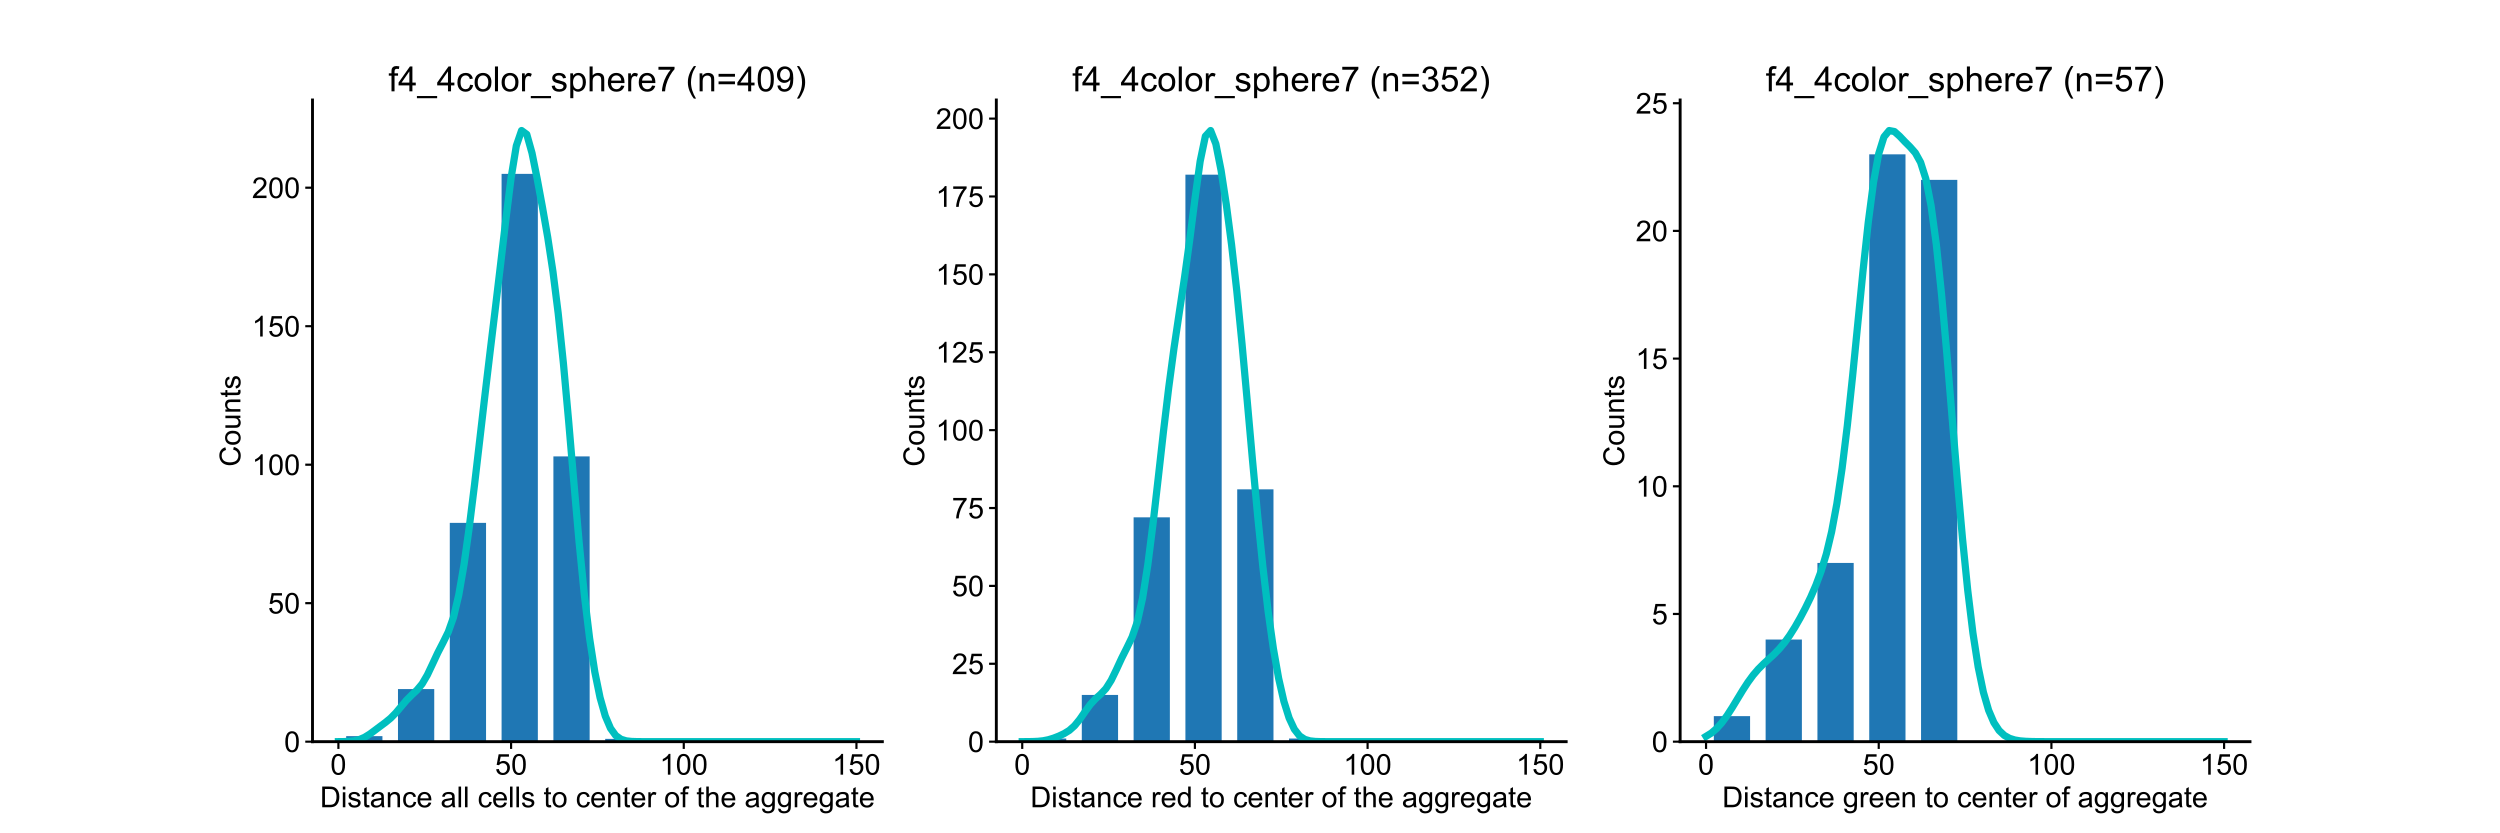 <?xml version="1.0" encoding="utf-8" standalone="no"?>
<!DOCTYPE svg PUBLIC "-//W3C//DTD SVG 1.1//EN"
  "http://www.w3.org/Graphics/SVG/1.1/DTD/svg11.dtd">
<!-- Created with matplotlib (https://matplotlib.org/) -->
<svg height="576pt" version="1.1" viewBox="0 0 1728 576" width="1728pt" xmlns="http://www.w3.org/2000/svg" xmlns:xlink="http://www.w3.org/1999/xlink">
 <defs>
  <style type="text/css">
*{stroke-linecap:butt;stroke-linejoin:round;}
  </style>
 </defs>
 <g id="figure_1">
  <g id="patch_1">
   <path d="M 0 576 
L 1728 576 
L 1728 0 
L 0 0 
z
" style="fill:none;"/>
  </g>
  <g id="axes_1">
   <g id="patch_2">
    <path d="M 216 512.64 
L 609.882 512.64 
L 609.882 69.12 
L 216 69.12 
z
" style="fill:none;"/>
   </g>
   <g id="matplotlib.axis_1">
    <g id="xtick_1">
     <g id="line2d_1">
      <defs>
       <path d="M 0 0 
L 0 5 
" id="m09e30acf3c" style="stroke:#000000;stroke-width:1.5;"/>
      </defs>
      <g>
       <use style="stroke:#000000;stroke-width:1.5;" x="233.904" xlink:href="#m09e30acf3c" y="512.64"/>
      </g>
     </g>
     <g id="text_1">
      <!-- 0 -->
      <defs>
       <path d="M 4.156 35.297 
Q 4.156 48 6.766 55.734 
Q 9.375 63.484 14.516 67.672 
Q 19.672 71.875 27.484 71.875 
Q 33.25 71.875 37.594 69.547 
Q 41.938 67.234 44.766 62.859 
Q 47.609 58.5 49.219 52.219 
Q 50.828 45.953 50.828 35.297 
Q 50.828 22.703 48.234 14.969 
Q 45.656 7.234 40.5 3 
Q 35.359 -1.219 27.484 -1.219 
Q 17.141 -1.219 11.234 6.203 
Q 4.156 15.141 4.156 35.297 
z
M 13.188 35.297 
Q 13.188 17.672 17.312 11.828 
Q 21.438 6 27.484 6 
Q 33.547 6 37.672 11.859 
Q 41.797 17.719 41.797 35.297 
Q 41.797 52.984 37.672 58.781 
Q 33.547 64.594 27.391 64.594 
Q 21.344 64.594 17.719 59.469 
Q 13.188 52.938 13.188 35.297 
z
" id="ArialMT-48"/>
      </defs>
      <g transform="translate(228.343 535.456)scale(0.2 -0.2)">
       <use xlink:href="#ArialMT-48"/>
      </g>
     </g>
    </g>
    <g id="xtick_2">
     <g id="line2d_2">
      <g>
       <use style="stroke:#000000;stroke-width:1.5;" x="353.262" xlink:href="#m09e30acf3c" y="512.64"/>
      </g>
     </g>
     <g id="text_2">
      <!-- 50 -->
      <defs>
       <path d="M 4.156 18.75 
L 13.375 19.531 
Q 14.406 12.797 18.141 9.391 
Q 21.875 6 27.156 6 
Q 33.5 6 37.891 10.781 
Q 42.281 15.578 42.281 23.484 
Q 42.281 31 38.062 35.344 
Q 33.844 39.703 27 39.703 
Q 22.75 39.703 19.328 37.766 
Q 15.922 35.844 13.969 32.766 
L 5.719 33.844 
L 12.641 70.609 
L 48.25 70.609 
L 48.25 62.203 
L 19.672 62.203 
L 15.828 42.969 
Q 22.266 47.469 29.344 47.469 
Q 38.719 47.469 45.156 40.969 
Q 51.609 34.469 51.609 24.266 
Q 51.609 14.547 45.953 7.469 
Q 39.062 -1.219 27.156 -1.219 
Q 17.391 -1.219 11.203 4.25 
Q 5.031 9.719 4.156 18.75 
z
" id="ArialMT-53"/>
      </defs>
      <g transform="translate(342.14 535.456)scale(0.2 -0.2)">
       <use xlink:href="#ArialMT-53"/>
       <use x="55.615" xlink:href="#ArialMT-48"/>
      </g>
     </g>
    </g>
    <g id="xtick_3">
     <g id="line2d_3">
      <g>
       <use style="stroke:#000000;stroke-width:1.5;" x="472.62" xlink:href="#m09e30acf3c" y="512.64"/>
      </g>
     </g>
     <g id="text_3">
      <!-- 100 -->
      <defs>
       <path d="M 37.25 0 
L 28.469 0 
L 28.469 56 
Q 25.297 52.984 20.141 49.953 
Q 14.984 46.922 10.891 45.406 
L 10.891 53.906 
Q 18.266 57.375 23.781 62.297 
Q 29.297 67.234 31.594 71.875 
L 37.25 71.875 
z
" id="ArialMT-49"/>
      </defs>
      <g transform="translate(455.938 535.456)scale(0.2 -0.2)">
       <use xlink:href="#ArialMT-49"/>
       <use x="55.615" xlink:href="#ArialMT-48"/>
       <use x="111.23" xlink:href="#ArialMT-48"/>
      </g>
     </g>
    </g>
    <g id="xtick_4">
     <g id="line2d_4">
      <g>
       <use style="stroke:#000000;stroke-width:1.5;" x="591.979" xlink:href="#m09e30acf3c" y="512.64"/>
      </g>
     </g>
     <g id="text_4">
      <!-- 150 -->
      <g transform="translate(575.296 535.456)scale(0.2 -0.2)">
       <use xlink:href="#ArialMT-49"/>
       <use x="55.615" xlink:href="#ArialMT-53"/>
       <use x="111.23" xlink:href="#ArialMT-48"/>
      </g>
     </g>
    </g>
    <g id="text_5">
     <!-- Distance all cells to center of the aggregate -->
     <defs>
      <path d="M 7.719 0 
L 7.719 71.578 
L 32.375 71.578 
Q 40.719 71.578 45.125 70.562 
Q 51.266 69.141 55.609 65.438 
Q 61.281 60.641 64.078 53.188 
Q 66.891 45.75 66.891 36.188 
Q 66.891 28.031 64.984 21.734 
Q 63.094 15.438 60.109 11.297 
Q 57.125 7.172 53.578 4.797 
Q 50.047 2.438 45.047 1.219 
Q 40.047 0 33.547 0 
z
M 17.188 8.453 
L 32.469 8.453 
Q 39.547 8.453 43.578 9.766 
Q 47.609 11.078 50 13.484 
Q 53.375 16.844 55.25 22.531 
Q 57.125 28.219 57.125 36.328 
Q 57.125 47.562 53.438 53.594 
Q 49.75 59.625 44.484 61.672 
Q 40.672 63.141 32.234 63.141 
L 17.188 63.141 
z
" id="ArialMT-68"/>
      <path d="M 6.641 61.469 
L 6.641 71.578 
L 15.438 71.578 
L 15.438 61.469 
z
M 6.641 0 
L 6.641 51.859 
L 15.438 51.859 
L 15.438 0 
z
" id="ArialMT-105"/>
      <path d="M 3.078 15.484 
L 11.766 16.844 
Q 12.5 11.625 15.844 8.844 
Q 19.188 6.062 25.203 6.062 
Q 31.25 6.062 34.172 8.516 
Q 37.109 10.984 37.109 14.312 
Q 37.109 17.281 34.516 19 
Q 32.719 20.172 25.531 21.969 
Q 15.875 24.422 12.141 26.203 
Q 8.406 27.984 6.469 31.125 
Q 4.547 34.281 4.547 38.094 
Q 4.547 41.547 6.125 44.5 
Q 7.719 47.469 10.453 49.422 
Q 12.5 50.922 16.031 51.969 
Q 19.578 53.031 23.641 53.031 
Q 29.734 53.031 34.344 51.266 
Q 38.969 49.516 41.156 46.5 
Q 43.359 43.5 44.188 38.484 
L 35.594 37.312 
Q 35.016 41.312 32.203 43.547 
Q 29.391 45.797 24.266 45.797 
Q 18.219 45.797 15.625 43.797 
Q 13.031 41.797 13.031 39.109 
Q 13.031 37.406 14.109 36.031 
Q 15.188 34.625 17.484 33.688 
Q 18.797 33.203 25.25 31.453 
Q 34.578 28.953 38.25 27.359 
Q 41.938 25.781 44.031 22.75 
Q 46.141 19.734 46.141 15.234 
Q 46.141 10.844 43.578 6.953 
Q 41.016 3.078 36.172 0.953 
Q 31.344 -1.172 25.25 -1.172 
Q 15.141 -1.172 9.844 3.031 
Q 4.547 7.234 3.078 15.484 
z
" id="ArialMT-115"/>
      <path d="M 25.781 7.859 
L 27.047 0.094 
Q 23.344 -0.688 20.406 -0.688 
Q 15.625 -0.688 12.984 0.828 
Q 10.359 2.344 9.281 4.812 
Q 8.203 7.281 8.203 15.188 
L 8.203 45.016 
L 1.766 45.016 
L 1.766 51.859 
L 8.203 51.859 
L 8.203 64.703 
L 16.938 69.969 
L 16.938 51.859 
L 25.781 51.859 
L 25.781 45.016 
L 16.938 45.016 
L 16.938 14.703 
Q 16.938 10.938 17.406 9.859 
Q 17.875 8.797 18.922 8.156 
Q 19.969 7.516 21.922 7.516 
Q 23.391 7.516 25.781 7.859 
z
" id="ArialMT-116"/>
      <path d="M 40.438 6.391 
Q 35.547 2.25 31.031 0.531 
Q 26.516 -1.172 21.344 -1.172 
Q 12.797 -1.172 8.203 3 
Q 3.609 7.172 3.609 13.672 
Q 3.609 17.484 5.344 20.625 
Q 7.078 23.781 9.891 25.688 
Q 12.703 27.594 16.219 28.562 
Q 18.797 29.25 24.031 29.891 
Q 34.672 31.156 39.703 32.906 
Q 39.75 34.719 39.75 35.203 
Q 39.75 40.578 37.25 42.781 
Q 33.891 45.75 27.25 45.75 
Q 21.047 45.75 18.094 43.578 
Q 15.141 41.406 13.719 35.891 
L 5.125 37.062 
Q 6.297 42.578 8.984 45.969 
Q 11.672 49.359 16.75 51.188 
Q 21.828 53.031 28.516 53.031 
Q 35.156 53.031 39.297 51.469 
Q 43.453 49.906 45.406 47.531 
Q 47.359 45.172 48.141 41.547 
Q 48.578 39.312 48.578 33.453 
L 48.578 21.734 
Q 48.578 9.469 49.141 6.219 
Q 49.703 2.984 51.375 0 
L 42.188 0 
Q 40.828 2.734 40.438 6.391 
z
M 39.703 26.031 
Q 34.906 24.078 25.344 22.703 
Q 19.922 21.922 17.672 20.938 
Q 15.438 19.969 14.203 18.094 
Q 12.984 16.219 12.984 13.922 
Q 12.984 10.406 15.641 8.062 
Q 18.312 5.719 23.438 5.719 
Q 28.516 5.719 32.469 7.938 
Q 36.422 10.156 38.281 14.016 
Q 39.703 17 39.703 22.797 
z
" id="ArialMT-97"/>
      <path d="M 6.594 0 
L 6.594 51.859 
L 14.5 51.859 
L 14.5 44.484 
Q 20.219 53.031 31 53.031 
Q 35.688 53.031 39.625 51.344 
Q 43.562 49.656 45.516 46.922 
Q 47.469 44.188 48.25 40.438 
Q 48.734 37.984 48.734 31.891 
L 48.734 0 
L 39.938 0 
L 39.938 31.547 
Q 39.938 36.922 38.906 39.578 
Q 37.891 42.234 35.281 43.812 
Q 32.672 45.406 29.156 45.406 
Q 23.531 45.406 19.453 41.844 
Q 15.375 38.281 15.375 28.328 
L 15.375 0 
z
" id="ArialMT-110"/>
      <path d="M 40.438 19 
L 49.078 17.875 
Q 47.656 8.938 41.812 3.875 
Q 35.984 -1.172 27.484 -1.172 
Q 16.844 -1.172 10.375 5.781 
Q 3.906 12.75 3.906 25.734 
Q 3.906 34.125 6.688 40.422 
Q 9.469 46.734 15.156 49.875 
Q 20.844 53.031 27.547 53.031 
Q 35.984 53.031 41.359 48.75 
Q 46.734 44.484 48.25 36.625 
L 39.703 35.297 
Q 38.484 40.531 35.375 43.156 
Q 32.281 45.797 27.875 45.797 
Q 21.234 45.797 17.078 41.031 
Q 12.938 36.281 12.938 25.984 
Q 12.938 15.531 16.938 10.797 
Q 20.953 6.062 27.391 6.062 
Q 32.562 6.062 36.031 9.234 
Q 39.5 12.406 40.438 19 
z
" id="ArialMT-99"/>
      <path d="M 42.094 16.703 
L 51.172 15.578 
Q 49.031 7.625 43.219 3.219 
Q 37.406 -1.172 28.375 -1.172 
Q 17 -1.172 10.328 5.828 
Q 3.656 12.844 3.656 25.484 
Q 3.656 38.578 10.391 45.797 
Q 17.141 53.031 27.875 53.031 
Q 38.281 53.031 44.875 45.953 
Q 51.469 38.875 51.469 26.031 
Q 51.469 25.25 51.422 23.688 
L 12.75 23.688 
Q 13.234 15.141 17.578 10.594 
Q 21.922 6.062 28.422 6.062 
Q 33.25 6.062 36.672 8.594 
Q 40.094 11.141 42.094 16.703 
z
M 13.234 30.906 
L 42.188 30.906 
Q 41.609 37.453 38.875 40.719 
Q 34.672 45.797 27.984 45.797 
Q 21.922 45.797 17.797 41.75 
Q 13.672 37.703 13.234 30.906 
z
" id="ArialMT-101"/>
      <path id="ArialMT-32"/>
      <path d="M 6.391 0 
L 6.391 71.578 
L 15.188 71.578 
L 15.188 0 
z
" id="ArialMT-108"/>
      <path d="M 3.328 25.922 
Q 3.328 40.328 11.328 47.266 
Q 18.016 53.031 27.641 53.031 
Q 38.328 53.031 45.109 46.016 
Q 51.906 39.016 51.906 26.656 
Q 51.906 16.656 48.906 10.906 
Q 45.906 5.172 40.156 2 
Q 34.422 -1.172 27.641 -1.172 
Q 16.75 -1.172 10.031 5.812 
Q 3.328 12.797 3.328 25.922 
z
M 12.359 25.922 
Q 12.359 15.969 16.703 11.016 
Q 21.047 6.062 27.641 6.062 
Q 34.188 6.062 38.531 11.031 
Q 42.875 16.016 42.875 26.219 
Q 42.875 35.844 38.5 40.797 
Q 34.125 45.75 27.641 45.75 
Q 21.047 45.75 16.703 40.812 
Q 12.359 35.891 12.359 25.922 
z
" id="ArialMT-111"/>
      <path d="M 6.5 0 
L 6.5 51.859 
L 14.406 51.859 
L 14.406 44 
Q 17.438 49.516 20 51.266 
Q 22.562 53.031 25.641 53.031 
Q 30.078 53.031 34.672 50.203 
L 31.641 42.047 
Q 28.422 43.953 25.203 43.953 
Q 22.312 43.953 20.016 42.219 
Q 17.719 40.484 16.75 37.406 
Q 15.281 32.719 15.281 27.156 
L 15.281 0 
z
" id="ArialMT-114"/>
      <path d="M 8.688 0 
L 8.688 45.016 
L 0.922 45.016 
L 0.922 51.859 
L 8.688 51.859 
L 8.688 57.375 
Q 8.688 62.594 9.625 65.141 
Q 10.891 68.562 14.078 70.672 
Q 17.281 72.797 23.047 72.797 
Q 26.766 72.797 31.25 71.922 
L 29.938 64.266 
Q 27.203 64.75 24.75 64.75 
Q 20.75 64.75 19.094 63.031 
Q 17.438 61.328 17.438 56.641 
L 17.438 51.859 
L 27.547 51.859 
L 27.547 45.016 
L 17.438 45.016 
L 17.438 0 
z
" id="ArialMT-102"/>
      <path d="M 6.594 0 
L 6.594 71.578 
L 15.375 71.578 
L 15.375 45.906 
Q 21.531 53.031 30.906 53.031 
Q 36.672 53.031 40.922 50.75 
Q 45.172 48.484 47 44.484 
Q 48.828 40.484 48.828 32.859 
L 48.828 0 
L 40.047 0 
L 40.047 32.859 
Q 40.047 39.453 37.188 42.453 
Q 34.328 45.453 29.109 45.453 
Q 25.203 45.453 21.75 43.422 
Q 18.312 41.406 16.844 37.938 
Q 15.375 34.469 15.375 28.375 
L 15.375 0 
z
" id="ArialMT-104"/>
      <path d="M 4.984 -4.297 
L 13.531 -5.562 
Q 14.062 -9.516 16.5 -11.328 
Q 19.781 -13.766 25.438 -13.766 
Q 31.547 -13.766 34.859 -11.328 
Q 38.188 -8.891 39.359 -4.5 
Q 40.047 -1.812 39.984 6.781 
Q 34.234 0 25.641 0 
Q 14.938 0 9.078 7.719 
Q 3.219 15.438 3.219 26.219 
Q 3.219 33.641 5.906 39.906 
Q 8.594 46.188 13.688 49.609 
Q 18.797 53.031 25.688 53.031 
Q 34.859 53.031 40.828 45.609 
L 40.828 51.859 
L 48.922 51.859 
L 48.922 7.031 
Q 48.922 -5.078 46.453 -10.125 
Q 44 -15.188 38.641 -18.109 
Q 33.297 -21.047 25.484 -21.047 
Q 16.219 -21.047 10.5 -16.875 
Q 4.781 -12.703 4.984 -4.297 
z
M 12.25 26.859 
Q 12.25 16.656 16.297 11.969 
Q 20.359 7.281 26.469 7.281 
Q 32.516 7.281 36.609 11.938 
Q 40.719 16.609 40.719 26.562 
Q 40.719 36.078 36.5 40.906 
Q 32.281 45.75 26.312 45.75 
Q 20.453 45.75 16.344 40.984 
Q 12.25 36.234 12.25 26.859 
z
" id="ArialMT-103"/>
     </defs>
     <g transform="translate(221.177 557.99)scale(0.2 -0.2)">
      <use xlink:href="#ArialMT-68"/>
      <use x="72.217" xlink:href="#ArialMT-105"/>
      <use x="94.434" xlink:href="#ArialMT-115"/>
      <use x="144.434" xlink:href="#ArialMT-116"/>
      <use x="172.217" xlink:href="#ArialMT-97"/>
      <use x="227.832" xlink:href="#ArialMT-110"/>
      <use x="283.447" xlink:href="#ArialMT-99"/>
      <use x="333.447" xlink:href="#ArialMT-101"/>
      <use x="389.062" xlink:href="#ArialMT-32"/>
      <use x="416.846" xlink:href="#ArialMT-97"/>
      <use x="472.461" xlink:href="#ArialMT-108"/>
      <use x="494.678" xlink:href="#ArialMT-108"/>
      <use x="516.895" xlink:href="#ArialMT-32"/>
      <use x="544.678" xlink:href="#ArialMT-99"/>
      <use x="594.678" xlink:href="#ArialMT-101"/>
      <use x="650.293" xlink:href="#ArialMT-108"/>
      <use x="672.51" xlink:href="#ArialMT-108"/>
      <use x="694.727" xlink:href="#ArialMT-115"/>
      <use x="744.727" xlink:href="#ArialMT-32"/>
      <use x="772.51" xlink:href="#ArialMT-116"/>
      <use x="800.293" xlink:href="#ArialMT-111"/>
      <use x="855.908" xlink:href="#ArialMT-32"/>
      <use x="883.691" xlink:href="#ArialMT-99"/>
      <use x="933.691" xlink:href="#ArialMT-101"/>
      <use x="989.307" xlink:href="#ArialMT-110"/>
      <use x="1044.922" xlink:href="#ArialMT-116"/>
      <use x="1072.705" xlink:href="#ArialMT-101"/>
      <use x="1128.32" xlink:href="#ArialMT-114"/>
      <use x="1161.621" xlink:href="#ArialMT-32"/>
      <use x="1189.404" xlink:href="#ArialMT-111"/>
      <use x="1245.02" xlink:href="#ArialMT-102"/>
      <use x="1272.803" xlink:href="#ArialMT-32"/>
      <use x="1300.586" xlink:href="#ArialMT-116"/>
      <use x="1328.369" xlink:href="#ArialMT-104"/>
      <use x="1383.984" xlink:href="#ArialMT-101"/>
      <use x="1439.6" xlink:href="#ArialMT-32"/>
      <use x="1467.383" xlink:href="#ArialMT-97"/>
      <use x="1522.998" xlink:href="#ArialMT-103"/>
      <use x="1578.613" xlink:href="#ArialMT-103"/>
      <use x="1634.229" xlink:href="#ArialMT-114"/>
      <use x="1667.529" xlink:href="#ArialMT-101"/>
      <use x="1723.145" xlink:href="#ArialMT-103"/>
      <use x="1778.76" xlink:href="#ArialMT-97"/>
      <use x="1834.375" xlink:href="#ArialMT-116"/>
      <use x="1862.158" xlink:href="#ArialMT-101"/>
     </g>
    </g>
   </g>
   <g id="matplotlib.axis_2">
    <g id="ytick_1">
     <g id="line2d_5">
      <defs>
       <path d="M 0 0 
L -5 0 
" id="m96a6d43c00" style="stroke:#000000;stroke-width:1.5;"/>
      </defs>
      <g>
       <use style="stroke:#000000;stroke-width:1.5;" x="216" xlink:href="#m96a6d43c00" y="512.64"/>
      </g>
     </g>
     <g id="text_6">
      <!-- 0 -->
      <g transform="translate(196.378 519.798)scale(0.2 -0.2)">
       <use xlink:href="#ArialMT-48"/>
      </g>
     </g>
    </g>
    <g id="ytick_2">
     <g id="line2d_6">
      <g>
       <use style="stroke:#000000;stroke-width:1.5;" x="216" xlink:href="#m96a6d43c00" y="416.917"/>
      </g>
     </g>
     <g id="text_7">
      <!-- 50 -->
      <g transform="translate(185.256 424.075)scale(0.2 -0.2)">
       <use xlink:href="#ArialMT-53"/>
       <use x="55.615" xlink:href="#ArialMT-48"/>
      </g>
     </g>
    </g>
    <g id="ytick_3">
     <g id="line2d_7">
      <g>
       <use style="stroke:#000000;stroke-width:1.5;" x="216" xlink:href="#m96a6d43c00" y="321.193"/>
      </g>
     </g>
     <g id="text_8">
      <!-- 100 -->
      <g transform="translate(174.134 328.351)scale(0.2 -0.2)">
       <use xlink:href="#ArialMT-49"/>
       <use x="55.615" xlink:href="#ArialMT-48"/>
       <use x="111.23" xlink:href="#ArialMT-48"/>
      </g>
     </g>
    </g>
    <g id="ytick_4">
     <g id="line2d_8">
      <g>
       <use style="stroke:#000000;stroke-width:1.5;" x="216" xlink:href="#m96a6d43c00" y="225.47"/>
      </g>
     </g>
     <g id="text_9">
      <!-- 150 -->
      <g transform="translate(174.134 232.628)scale(0.2 -0.2)">
       <use xlink:href="#ArialMT-49"/>
       <use x="55.615" xlink:href="#ArialMT-53"/>
       <use x="111.23" xlink:href="#ArialMT-48"/>
      </g>
     </g>
    </g>
    <g id="ytick_5">
     <g id="line2d_9">
      <g>
       <use style="stroke:#000000;stroke-width:1.5;" x="216" xlink:href="#m96a6d43c00" y="129.747"/>
      </g>
     </g>
     <g id="text_10">
      <!-- 200 -->
      <defs>
       <path d="M 50.344 8.453 
L 50.344 0 
L 3.031 0 
Q 2.938 3.172 4.047 6.109 
Q 5.859 10.938 9.828 15.625 
Q 13.812 20.312 21.344 26.469 
Q 33.016 36.031 37.109 41.625 
Q 41.219 47.219 41.219 52.203 
Q 41.219 57.422 37.469 61 
Q 33.734 64.594 27.734 64.594 
Q 21.391 64.594 17.578 60.781 
Q 13.766 56.984 13.719 50.25 
L 4.688 51.172 
Q 5.609 61.281 11.656 66.578 
Q 17.719 71.875 27.938 71.875 
Q 38.234 71.875 44.234 66.156 
Q 50.25 60.453 50.25 52 
Q 50.25 47.703 48.484 43.547 
Q 46.734 39.406 42.656 34.812 
Q 38.578 30.219 29.109 22.219 
Q 21.188 15.578 18.938 13.203 
Q 16.703 10.844 15.234 8.453 
z
" id="ArialMT-50"/>
      </defs>
      <g transform="translate(174.134 136.905)scale(0.2 -0.2)">
       <use xlink:href="#ArialMT-50"/>
       <use x="55.615" xlink:href="#ArialMT-48"/>
       <use x="111.23" xlink:href="#ArialMT-48"/>
      </g>
     </g>
    </g>
    <g id="text_11">
     <!-- Counts -->
     <defs>
      <path d="M 58.797 25.094 
L 68.266 22.703 
Q 65.281 11.031 57.547 4.906 
Q 49.812 -1.219 38.625 -1.219 
Q 27.047 -1.219 19.797 3.484 
Q 12.547 8.203 8.766 17.141 
Q 4.984 26.078 4.984 36.328 
Q 4.984 47.516 9.25 55.828 
Q 13.531 64.156 21.406 68.469 
Q 29.297 72.797 38.766 72.797 
Q 49.516 72.797 56.828 67.328 
Q 64.156 61.859 67.047 51.953 
L 57.719 49.75 
Q 55.219 57.562 50.484 61.125 
Q 45.75 64.703 38.578 64.703 
Q 30.328 64.703 24.781 60.734 
Q 19.234 56.781 16.984 50.109 
Q 14.75 43.453 14.75 36.375 
Q 14.75 27.25 17.406 20.438 
Q 20.062 13.625 25.672 10.25 
Q 31.297 6.891 37.844 6.891 
Q 45.797 6.891 51.312 11.469 
Q 56.844 16.062 58.797 25.094 
z
" id="ArialMT-67"/>
      <path d="M 40.578 0 
L 40.578 7.625 
Q 34.516 -1.172 24.125 -1.172 
Q 19.531 -1.172 15.547 0.578 
Q 11.578 2.344 9.641 5 
Q 7.719 7.672 6.938 11.531 
Q 6.391 14.109 6.391 19.734 
L 6.391 51.859 
L 15.188 51.859 
L 15.188 23.094 
Q 15.188 16.219 15.719 13.812 
Q 16.547 10.359 19.234 8.375 
Q 21.922 6.391 25.875 6.391 
Q 29.828 6.391 33.297 8.422 
Q 36.766 10.453 38.203 13.938 
Q 39.656 17.438 39.656 24.078 
L 39.656 51.859 
L 48.438 51.859 
L 48.438 0 
z
" id="ArialMT-117"/>
     </defs>
     <g transform="translate(166.159 322.563)rotate(-90)scale(0.2 -0.2)">
      <use xlink:href="#ArialMT-67"/>
      <use x="72.217" xlink:href="#ArialMT-111"/>
      <use x="127.832" xlink:href="#ArialMT-117"/>
      <use x="183.447" xlink:href="#ArialMT-110"/>
      <use x="239.062" xlink:href="#ArialMT-116"/>
      <use x="266.846" xlink:href="#ArialMT-115"/>
     </g>
    </g>
   </g>
   <g id="patch_3">
    <path clip-path="url(#p539c587440)" d="M 239.275 512.64 
L 264.34 512.64 
L 264.34 508.811 
L 239.275 508.811 
z
" style="fill:#1f77b4;"/>
   </g>
   <g id="patch_4">
    <path clip-path="url(#p539c587440)" d="M 275.082 512.64 
L 300.148 512.64 
L 300.148 476.265 
L 275.082 476.265 
z
" style="fill:#1f77b4;"/>
   </g>
   <g id="patch_5">
    <path clip-path="url(#p539c587440)" d="M 310.89 512.64 
L 335.955 512.64 
L 335.955 361.397 
L 310.89 361.397 
z
" style="fill:#1f77b4;"/>
   </g>
   <g id="patch_6">
    <path clip-path="url(#p539c587440)" d="M 346.697 512.64 
L 371.763 512.64 
L 371.763 120.174 
L 346.697 120.174 
z
" style="fill:#1f77b4;"/>
   </g>
   <g id="patch_7">
    <path clip-path="url(#p539c587440)" d="M 382.505 512.64 
L 407.57 512.64 
L 407.57 315.45 
L 382.505 315.45 
z
" style="fill:#1f77b4;"/>
   </g>
   <g id="patch_8">
    <path clip-path="url(#p539c587440)" d="M 418.312 512.64 
L 443.378 512.64 
L 443.378 510.726 
L 418.312 510.726 
z
" style="fill:#1f77b4;"/>
   </g>
   <g id="patch_9">
    <path clip-path="url(#p539c587440)" d="M 454.12 512.64 
L 479.185 512.64 
L 479.185 512.64 
L 454.12 512.64 
z
" style="fill:#1f77b4;"/>
   </g>
   <g id="patch_10">
    <path clip-path="url(#p539c587440)" d="M 489.927 512.64 
L 514.993 512.64 
L 514.993 512.64 
L 489.927 512.64 
z
" style="fill:#1f77b4;"/>
   </g>
   <g id="patch_11">
    <path clip-path="url(#p539c587440)" d="M 525.735 512.64 
L 550.8 512.64 
L 550.8 512.64 
L 525.735 512.64 
z
" style="fill:#1f77b4;"/>
   </g>
   <g id="patch_12">
    <path clip-path="url(#p539c587440)" d="M 561.542 512.64 
L 586.607 512.64 
L 586.607 512.64 
L 561.542 512.64 
z
" style="fill:#1f77b4;"/>
   </g>
   <g id="line2d_10">
    <path clip-path="url(#p539c587440)" d="M 233.904 512.626 
L 237.521 512.582 
L 241.138 512.436 
L 244.754 512.042 
L 248.371 511.175 
L 251.988 509.628 
L 255.605 507.383 
L 259.222 504.714 
L 262.839 501.994 
L 266.456 499.319 
L 270.073 496.339 
L 273.69 492.639 
L 277.307 488.316 
L 280.924 484.051 
L 284.541 480.406 
L 288.158 477.02 
L 291.774 472.701 
L 295.391 466.529 
L 299.008 458.881 
L 302.625 451.142 
L 306.242 444.135 
L 309.859 436.787 
L 313.476 426.564 
L 317.093 411.275 
L 320.71 390.358 
L 324.327 364.617 
L 327.944 335.424 
L 331.561 304.414 
L 335.177 273.237 
L 338.794 242.822 
L 342.411 212.876 
L 346.028 182.506 
L 349.645 151.733 
L 353.262 122.92 
L 356.879 100.8 
L 360.496 90.24 
L 364.113 92.883 
L 367.73 105.807 
L 371.347 123.84 
L 374.964 143.358 
L 378.58 164.037 
L 382.197 187.743 
L 385.814 216.497 
L 389.431 251.206 
L 393.048 291.103 
L 396.665 333.574 
L 400.282 374.78 
L 403.899 411.217 
L 407.516 441.107 
L 411.133 464.475 
L 414.75 482.151 
L 418.367 494.912 
L 421.983 503.401 
L 425.6 508.413 
L 429.217 510.97 
L 432.834 512.076 
L 436.451 512.479 
L 440.068 512.601 
L 443.685 512.632 
L 447.302 512.639 
L 450.919 512.64 
L 454.536 512.64 
L 458.153 512.64 
L 461.77 512.64 
L 465.386 512.64 
L 469.003 512.64 
L 472.62 512.64 
L 476.237 512.64 
L 479.854 512.64 
L 483.471 512.64 
L 487.088 512.64 
L 490.705 512.64 
L 494.322 512.64 
L 497.939 512.64 
L 501.556 512.64 
L 505.173 512.64 
L 508.789 512.64 
L 512.406 512.64 
L 516.023 512.64 
L 519.64 512.64 
L 523.257 512.64 
L 526.874 512.64 
L 530.491 512.64 
L 534.108 512.64 
L 537.725 512.64 
L 541.342 512.64 
L 544.959 512.64 
L 548.576 512.64 
L 552.193 512.64 
L 555.809 512.64 
L 559.426 512.64 
L 563.043 512.64 
L 566.66 512.64 
L 570.277 512.64 
L 573.894 512.64 
L 577.511 512.64 
L 581.128 512.64 
L 584.745 512.64 
L 588.362 512.64 
L 591.979 512.64 
" style="fill:none;stroke:#00bfbf;stroke-linecap:square;stroke-linejoin:miter;stroke-width:5;"/>
   </g>
   <g id="patch_13">
    <path d="M 216 512.64 
L 216 69.12 
" style="fill:none;stroke:#000000;stroke-linecap:square;stroke-linejoin:miter;stroke-width:2;"/>
   </g>
   <g id="patch_14">
    <path d="M 216 512.64 
L 609.882 512.64 
" style="fill:none;stroke:#000000;stroke-linecap:square;stroke-linejoin:miter;stroke-width:2;"/>
   </g>
   <g id="text_12">
    <!-- f4_4color_sphere7 (n=409) -->
    <defs>
     <path d="M 32.328 0 
L 32.328 17.141 
L 1.266 17.141 
L 1.266 25.203 
L 33.938 71.578 
L 41.109 71.578 
L 41.109 25.203 
L 50.781 25.203 
L 50.781 17.141 
L 41.109 17.141 
L 41.109 0 
z
M 32.328 25.203 
L 32.328 57.469 
L 9.906 25.203 
z
" id="ArialMT-52"/>
     <path d="M -1.516 -19.875 
L -1.516 -13.531 
L 56.734 -13.531 
L 56.734 -19.875 
z
" id="ArialMT-95"/>
     <path d="M 6.594 -19.875 
L 6.594 51.859 
L 14.594 51.859 
L 14.594 45.125 
Q 17.438 49.078 21 51.047 
Q 24.562 53.031 29.641 53.031 
Q 36.281 53.031 41.359 49.609 
Q 46.438 46.188 49.016 39.953 
Q 51.609 33.734 51.609 26.312 
Q 51.609 18.359 48.75 11.984 
Q 45.906 5.609 40.453 2.219 
Q 35.016 -1.172 29 -1.172 
Q 24.609 -1.172 21.109 0.688 
Q 17.625 2.547 15.375 5.375 
L 15.375 -19.875 
z
M 14.547 25.641 
Q 14.547 15.625 18.594 10.844 
Q 22.656 6.062 28.422 6.062 
Q 34.281 6.062 38.453 11.016 
Q 42.625 15.969 42.625 26.375 
Q 42.625 36.281 38.547 41.203 
Q 34.469 46.141 28.812 46.141 
Q 23.188 46.141 18.859 40.891 
Q 14.547 35.641 14.547 25.641 
z
" id="ArialMT-112"/>
     <path d="M 4.734 62.203 
L 4.734 70.656 
L 51.078 70.656 
L 51.078 63.812 
Q 44.234 56.547 37.516 44.484 
Q 30.812 32.422 27.156 19.672 
Q 24.516 10.688 23.781 0 
L 14.75 0 
Q 14.891 8.453 18.062 20.406 
Q 21.234 32.375 27.172 43.484 
Q 33.109 54.594 39.797 62.203 
z
" id="ArialMT-55"/>
     <path d="M 23.391 -21.047 
Q 16.109 -11.859 11.078 0.438 
Q 6.062 12.75 6.062 25.922 
Q 6.062 37.547 9.812 48.188 
Q 14.203 60.547 23.391 72.797 
L 29.688 72.797 
Q 23.781 62.641 21.875 58.297 
Q 18.891 51.562 17.188 44.234 
Q 15.094 35.109 15.094 25.875 
Q 15.094 2.391 29.688 -21.047 
z
" id="ArialMT-40"/>
     <path d="M 52.828 42.094 
L 5.562 42.094 
L 5.562 50.297 
L 52.828 50.297 
z
M 52.828 20.359 
L 5.562 20.359 
L 5.562 28.562 
L 52.828 28.562 
z
" id="ArialMT-61"/>
     <path d="M 5.469 16.547 
L 13.922 17.328 
Q 14.984 11.375 18.016 8.688 
Q 21.047 6 25.781 6 
Q 29.828 6 32.875 7.859 
Q 35.938 9.719 37.891 12.812 
Q 39.844 15.922 41.156 21.188 
Q 42.484 26.469 42.484 31.938 
Q 42.484 32.516 42.438 33.688 
Q 39.797 29.5 35.234 26.875 
Q 30.672 24.266 25.344 24.266 
Q 16.453 24.266 10.297 30.703 
Q 4.156 37.156 4.156 47.703 
Q 4.156 58.594 10.578 65.234 
Q 17 71.875 26.656 71.875 
Q 33.641 71.875 39.422 68.109 
Q 45.219 64.359 48.219 57.391 
Q 51.219 50.438 51.219 37.25 
Q 51.219 23.531 48.234 15.406 
Q 45.266 7.281 39.375 3.031 
Q 33.5 -1.219 25.594 -1.219 
Q 17.188 -1.219 11.859 3.438 
Q 6.547 8.109 5.469 16.547 
z
M 41.453 48.141 
Q 41.453 55.719 37.422 60.156 
Q 33.406 64.594 27.734 64.594 
Q 21.875 64.594 17.531 59.812 
Q 13.188 55.031 13.188 47.406 
Q 13.188 40.578 17.312 36.297 
Q 21.438 32.031 27.484 32.031 
Q 33.594 32.031 37.516 36.297 
Q 41.453 40.578 41.453 48.141 
z
" id="ArialMT-57"/>
     <path d="M 12.359 -21.047 
L 6.062 -21.047 
Q 20.656 2.391 20.656 25.875 
Q 20.656 35.062 18.562 44.094 
Q 16.891 51.422 13.922 58.156 
Q 12.016 62.547 6.062 72.797 
L 12.359 72.797 
Q 21.531 60.547 25.922 48.188 
Q 29.688 37.547 29.688 25.922 
Q 29.688 12.75 24.625 0.438 
Q 19.578 -11.859 12.359 -21.047 
z
" id="ArialMT-41"/>
    </defs>
    <g transform="translate(268.519 63.12)scale(0.24 -0.24)">
     <use xlink:href="#ArialMT-102"/>
     <use x="27.783" xlink:href="#ArialMT-52"/>
     <use x="83.398" xlink:href="#ArialMT-95"/>
     <use x="139.014" xlink:href="#ArialMT-52"/>
     <use x="194.629" xlink:href="#ArialMT-99"/>
     <use x="244.629" xlink:href="#ArialMT-111"/>
     <use x="300.244" xlink:href="#ArialMT-108"/>
     <use x="322.461" xlink:href="#ArialMT-111"/>
     <use x="378.076" xlink:href="#ArialMT-114"/>
     <use x="411.377" xlink:href="#ArialMT-95"/>
     <use x="466.992" xlink:href="#ArialMT-115"/>
     <use x="516.992" xlink:href="#ArialMT-112"/>
     <use x="572.607" xlink:href="#ArialMT-104"/>
     <use x="628.223" xlink:href="#ArialMT-101"/>
     <use x="683.838" xlink:href="#ArialMT-114"/>
     <use x="717.139" xlink:href="#ArialMT-101"/>
     <use x="772.754" xlink:href="#ArialMT-55"/>
     <use x="828.369" xlink:href="#ArialMT-32"/>
     <use x="856.152" xlink:href="#ArialMT-40"/>
     <use x="889.453" xlink:href="#ArialMT-110"/>
     <use x="945.068" xlink:href="#ArialMT-61"/>
     <use x="1003.467" xlink:href="#ArialMT-52"/>
     <use x="1059.082" xlink:href="#ArialMT-48"/>
     <use x="1114.697" xlink:href="#ArialMT-57"/>
     <use x="1170.312" xlink:href="#ArialMT-41"/>
    </g>
   </g>
  </g>
  <g id="axes_2">
   <g id="patch_15">
    <path d="M 688.659 512.64 
L 1082.541 512.64 
L 1082.541 69.12 
L 688.659 69.12 
z
" style="fill:none;"/>
   </g>
   <g id="matplotlib.axis_3">
    <g id="xtick_5">
     <g id="line2d_11">
      <g>
       <use style="stroke:#000000;stroke-width:1.5;" x="706.563" xlink:href="#m09e30acf3c" y="512.64"/>
      </g>
     </g>
     <g id="text_13">
      <!-- 0 -->
      <g transform="translate(701.002 535.456)scale(0.2 -0.2)">
       <use xlink:href="#ArialMT-48"/>
      </g>
     </g>
    </g>
    <g id="xtick_6">
     <g id="line2d_12">
      <g>
       <use style="stroke:#000000;stroke-width:1.5;" x="825.921" xlink:href="#m09e30acf3c" y="512.64"/>
      </g>
     </g>
     <g id="text_14">
      <!-- 50 -->
      <g transform="translate(814.799 535.456)scale(0.2 -0.2)">
       <use xlink:href="#ArialMT-53"/>
       <use x="55.615" xlink:href="#ArialMT-48"/>
      </g>
     </g>
    </g>
    <g id="xtick_7">
     <g id="line2d_13">
      <g>
       <use style="stroke:#000000;stroke-width:1.5;" x="945.279" xlink:href="#m09e30acf3c" y="512.64"/>
      </g>
     </g>
     <g id="text_15">
      <!-- 100 -->
      <g transform="translate(928.596 535.456)scale(0.2 -0.2)">
       <use xlink:href="#ArialMT-49"/>
       <use x="55.615" xlink:href="#ArialMT-48"/>
       <use x="111.23" xlink:href="#ArialMT-48"/>
      </g>
     </g>
    </g>
    <g id="xtick_8">
     <g id="line2d_14">
      <g>
       <use style="stroke:#000000;stroke-width:1.5;" x="1064.637" xlink:href="#m09e30acf3c" y="512.64"/>
      </g>
     </g>
     <g id="text_16">
      <!-- 150 -->
      <g transform="translate(1047.955 535.456)scale(0.2 -0.2)">
       <use xlink:href="#ArialMT-49"/>
       <use x="55.615" xlink:href="#ArialMT-53"/>
       <use x="111.23" xlink:href="#ArialMT-48"/>
      </g>
     </g>
    </g>
    <g id="text_17">
     <!-- Distance red to center of the aggregate -->
     <defs>
      <path d="M 40.234 0 
L 40.234 6.547 
Q 35.297 -1.172 25.734 -1.172 
Q 19.531 -1.172 14.328 2.25 
Q 9.125 5.672 6.266 11.797 
Q 3.422 17.922 3.422 25.875 
Q 3.422 33.641 6 39.969 
Q 8.594 46.297 13.766 49.656 
Q 18.953 53.031 25.344 53.031 
Q 30.031 53.031 33.688 51.047 
Q 37.359 49.078 39.656 45.906 
L 39.656 71.578 
L 48.391 71.578 
L 48.391 0 
z
M 12.453 25.875 
Q 12.453 15.922 16.641 10.984 
Q 20.844 6.062 26.562 6.062 
Q 32.328 6.062 36.344 10.766 
Q 40.375 15.484 40.375 25.141 
Q 40.375 35.797 36.266 40.766 
Q 32.172 45.75 26.172 45.75 
Q 20.312 45.75 16.375 40.969 
Q 12.453 36.188 12.453 25.875 
z
" id="ArialMT-100"/>
     </defs>
     <g transform="translate(712.172 557.99)scale(0.2 -0.2)">
      <use xlink:href="#ArialMT-68"/>
      <use x="72.217" xlink:href="#ArialMT-105"/>
      <use x="94.434" xlink:href="#ArialMT-115"/>
      <use x="144.434" xlink:href="#ArialMT-116"/>
      <use x="172.217" xlink:href="#ArialMT-97"/>
      <use x="227.832" xlink:href="#ArialMT-110"/>
      <use x="283.447" xlink:href="#ArialMT-99"/>
      <use x="333.447" xlink:href="#ArialMT-101"/>
      <use x="389.062" xlink:href="#ArialMT-32"/>
      <use x="416.846" xlink:href="#ArialMT-114"/>
      <use x="450.146" xlink:href="#ArialMT-101"/>
      <use x="505.762" xlink:href="#ArialMT-100"/>
      <use x="561.377" xlink:href="#ArialMT-32"/>
      <use x="589.16" xlink:href="#ArialMT-116"/>
      <use x="616.943" xlink:href="#ArialMT-111"/>
      <use x="672.559" xlink:href="#ArialMT-32"/>
      <use x="700.342" xlink:href="#ArialMT-99"/>
      <use x="750.342" xlink:href="#ArialMT-101"/>
      <use x="805.957" xlink:href="#ArialMT-110"/>
      <use x="861.572" xlink:href="#ArialMT-116"/>
      <use x="889.355" xlink:href="#ArialMT-101"/>
      <use x="944.971" xlink:href="#ArialMT-114"/>
      <use x="978.271" xlink:href="#ArialMT-32"/>
      <use x="1006.055" xlink:href="#ArialMT-111"/>
      <use x="1061.67" xlink:href="#ArialMT-102"/>
      <use x="1089.453" xlink:href="#ArialMT-32"/>
      <use x="1117.236" xlink:href="#ArialMT-116"/>
      <use x="1145.02" xlink:href="#ArialMT-104"/>
      <use x="1200.635" xlink:href="#ArialMT-101"/>
      <use x="1256.25" xlink:href="#ArialMT-32"/>
      <use x="1284.033" xlink:href="#ArialMT-97"/>
      <use x="1339.648" xlink:href="#ArialMT-103"/>
      <use x="1395.264" xlink:href="#ArialMT-103"/>
      <use x="1450.879" xlink:href="#ArialMT-114"/>
      <use x="1484.18" xlink:href="#ArialMT-101"/>
      <use x="1539.795" xlink:href="#ArialMT-103"/>
      <use x="1595.41" xlink:href="#ArialMT-97"/>
      <use x="1651.025" xlink:href="#ArialMT-116"/>
      <use x="1678.809" xlink:href="#ArialMT-101"/>
     </g>
    </g>
   </g>
   <g id="matplotlib.axis_4">
    <g id="ytick_6">
     <g id="line2d_15">
      <g>
       <use style="stroke:#000000;stroke-width:1.5;" x="688.659" xlink:href="#m96a6d43c00" y="512.64"/>
      </g>
     </g>
     <g id="text_18">
      <!-- 0 -->
      <g transform="translate(669.037 519.798)scale(0.2 -0.2)">
       <use xlink:href="#ArialMT-48"/>
      </g>
     </g>
    </g>
    <g id="ytick_7">
     <g id="line2d_16">
      <g>
       <use style="stroke:#000000;stroke-width:1.5;" x="688.659" xlink:href="#m96a6d43c00" y="458.807"/>
      </g>
     </g>
     <g id="text_19">
      <!-- 25 -->
      <g transform="translate(657.915 465.964)scale(0.2 -0.2)">
       <use xlink:href="#ArialMT-50"/>
       <use x="55.615" xlink:href="#ArialMT-53"/>
      </g>
     </g>
    </g>
    <g id="ytick_8">
     <g id="line2d_17">
      <g>
       <use style="stroke:#000000;stroke-width:1.5;" x="688.659" xlink:href="#m96a6d43c00" y="404.973"/>
      </g>
     </g>
     <g id="text_20">
      <!-- 50 -->
      <g transform="translate(657.915 412.131)scale(0.2 -0.2)">
       <use xlink:href="#ArialMT-53"/>
       <use x="55.615" xlink:href="#ArialMT-48"/>
      </g>
     </g>
    </g>
    <g id="ytick_9">
     <g id="line2d_18">
      <g>
       <use style="stroke:#000000;stroke-width:1.5;" x="688.659" xlink:href="#m96a6d43c00" y="351.14"/>
      </g>
     </g>
     <g id="text_21">
      <!-- 75 -->
      <g transform="translate(657.915 358.298)scale(0.2 -0.2)">
       <use xlink:href="#ArialMT-55"/>
       <use x="55.615" xlink:href="#ArialMT-53"/>
      </g>
     </g>
    </g>
    <g id="ytick_10">
     <g id="line2d_19">
      <g>
       <use style="stroke:#000000;stroke-width:1.5;" x="688.659" xlink:href="#m96a6d43c00" y="297.306"/>
      </g>
     </g>
     <g id="text_22">
      <!-- 100 -->
      <g transform="translate(646.793 304.464)scale(0.2 -0.2)">
       <use xlink:href="#ArialMT-49"/>
       <use x="55.615" xlink:href="#ArialMT-48"/>
       <use x="111.23" xlink:href="#ArialMT-48"/>
      </g>
     </g>
    </g>
    <g id="ytick_11">
     <g id="line2d_20">
      <g>
       <use style="stroke:#000000;stroke-width:1.5;" x="688.659" xlink:href="#m96a6d43c00" y="243.473"/>
      </g>
     </g>
     <g id="text_23">
      <!-- 125 -->
      <g transform="translate(646.793 250.631)scale(0.2 -0.2)">
       <use xlink:href="#ArialMT-49"/>
       <use x="55.615" xlink:href="#ArialMT-50"/>
       <use x="111.23" xlink:href="#ArialMT-53"/>
      </g>
     </g>
    </g>
    <g id="ytick_12">
     <g id="line2d_21">
      <g>
       <use style="stroke:#000000;stroke-width:1.5;" x="688.659" xlink:href="#m96a6d43c00" y="189.64"/>
      </g>
     </g>
     <g id="text_24">
      <!-- 150 -->
      <g transform="translate(646.793 196.797)scale(0.2 -0.2)">
       <use xlink:href="#ArialMT-49"/>
       <use x="55.615" xlink:href="#ArialMT-53"/>
       <use x="111.23" xlink:href="#ArialMT-48"/>
      </g>
     </g>
    </g>
    <g id="ytick_13">
     <g id="line2d_22">
      <g>
       <use style="stroke:#000000;stroke-width:1.5;" x="688.659" xlink:href="#m96a6d43c00" y="135.806"/>
      </g>
     </g>
     <g id="text_25">
      <!-- 175 -->
      <g transform="translate(646.793 142.964)scale(0.2 -0.2)">
       <use xlink:href="#ArialMT-49"/>
       <use x="55.615" xlink:href="#ArialMT-55"/>
       <use x="111.23" xlink:href="#ArialMT-53"/>
      </g>
     </g>
    </g>
    <g id="ytick_14">
     <g id="line2d_23">
      <g>
       <use style="stroke:#000000;stroke-width:1.5;" x="688.659" xlink:href="#m96a6d43c00" y="81.973"/>
      </g>
     </g>
     <g id="text_26">
      <!-- 200 -->
      <g transform="translate(646.793 89.131)scale(0.2 -0.2)">
       <use xlink:href="#ArialMT-50"/>
       <use x="55.615" xlink:href="#ArialMT-48"/>
       <use x="111.23" xlink:href="#ArialMT-48"/>
      </g>
     </g>
    </g>
    <g id="text_27">
     <!-- Counts -->
     <g transform="translate(638.818 322.563)rotate(-90)scale(0.2 -0.2)">
      <use xlink:href="#ArialMT-67"/>
      <use x="72.217" xlink:href="#ArialMT-111"/>
      <use x="127.832" xlink:href="#ArialMT-117"/>
      <use x="183.447" xlink:href="#ArialMT-110"/>
      <use x="239.062" xlink:href="#ArialMT-116"/>
      <use x="266.846" xlink:href="#ArialMT-115"/>
     </g>
    </g>
   </g>
   <g id="patch_16">
    <path clip-path="url(#p3d577a732b)" d="M 711.934 512.64 
L 736.999 512.64 
L 736.999 510.487 
L 711.934 510.487 
z
" style="fill:#1f77b4;"/>
   </g>
   <g id="patch_17">
    <path clip-path="url(#p3d577a732b)" d="M 747.741 512.64 
L 772.806 512.64 
L 772.806 480.34 
L 747.741 480.34 
z
" style="fill:#1f77b4;"/>
   </g>
   <g id="patch_18">
    <path clip-path="url(#p3d577a732b)" d="M 783.549 512.64 
L 808.614 512.64 
L 808.614 357.6 
L 783.549 357.6 
z
" style="fill:#1f77b4;"/>
   </g>
   <g id="patch_19">
    <path clip-path="url(#p3d577a732b)" d="M 819.356 512.64 
L 844.421 512.64 
L 844.421 120.733 
L 819.356 120.733 
z
" style="fill:#1f77b4;"/>
   </g>
   <g id="patch_20">
    <path clip-path="url(#p3d577a732b)" d="M 855.164 512.64 
L 880.229 512.64 
L 880.229 338.22 
L 855.164 338.22 
z
" style="fill:#1f77b4;"/>
   </g>
   <g id="patch_21">
    <path clip-path="url(#p3d577a732b)" d="M 890.971 512.64 
L 916.036 512.64 
L 916.036 510.487 
L 890.971 510.487 
z
" style="fill:#1f77b4;"/>
   </g>
   <g id="patch_22">
    <path clip-path="url(#p3d577a732b)" d="M 926.779 512.64 
L 951.844 512.64 
L 951.844 512.64 
L 926.779 512.64 
z
" style="fill:#1f77b4;"/>
   </g>
   <g id="patch_23">
    <path clip-path="url(#p3d577a732b)" d="M 962.586 512.64 
L 987.651 512.64 
L 987.651 512.64 
L 962.586 512.64 
z
" style="fill:#1f77b4;"/>
   </g>
   <g id="patch_24">
    <path clip-path="url(#p3d577a732b)" d="M 998.394 512.64 
L 1023.459 512.64 
L 1023.459 512.64 
L 998.394 512.64 
z
" style="fill:#1f77b4;"/>
   </g>
   <g id="patch_25">
    <path clip-path="url(#p3d577a732b)" d="M 1034.201 512.64 
L 1059.266 512.64 
L 1059.266 512.64 
L 1034.201 512.64 
z
" style="fill:#1f77b4;"/>
   </g>
   <g id="line2d_24">
    <path clip-path="url(#p3d577a732b)" d="M 706.563 512.635 
L 710.179 512.619 
L 713.796 512.561 
L 717.413 512.395 
L 721.03 512.01 
L 724.647 511.29 
L 728.264 510.193 
L 731.881 508.78 
L 735.498 507.076 
L 739.115 504.849 
L 742.732 501.634 
L 746.349 497.179 
L 749.966 491.939 
L 753.582 486.955 
L 757.199 483.015 
L 760.816 479.791 
L 764.433 475.935 
L 768.05 470.23 
L 771.667 462.785 
L 775.284 454.95 
L 778.901 447.749 
L 782.518 440.268 
L 786.135 429.734 
L 789.752 413.402 
L 793.369 390.378 
L 796.986 361.849 
L 800.602 330.16 
L 804.219 297.994 
L 807.836 267.764 
L 811.453 240.753 
L 815.07 216.346 
L 818.687 192.231 
L 822.304 166 
L 825.921 137.711 
L 829.538 111.541 
L 833.155 94.152 
L 836.772 90.24 
L 840.389 99.443 
L 844.005 117.736 
L 847.622 141.346 
L 851.239 168.98 
L 854.856 201.015 
L 858.473 237.535 
L 862.09 277.272 
L 865.707 317.87 
L 869.324 356.81 
L 872.941 392.164 
L 876.558 422.819 
L 880.175 448.359 
L 883.792 468.87 
L 887.408 484.699 
L 891.025 496.258 
L 894.642 504.018 
L 898.259 508.655 
L 901.876 511.05 
L 905.493 512.1 
L 909.11 512.485 
L 912.727 512.603 
L 916.344 512.633 
L 919.961 512.639 
L 923.578 512.64 
L 927.195 512.64 
L 930.811 512.64 
L 934.428 512.64 
L 938.045 512.64 
L 941.662 512.64 
L 945.279 512.64 
L 948.896 512.64 
L 952.513 512.64 
L 956.13 512.64 
L 959.747 512.64 
L 963.364 512.64 
L 966.981 512.64 
L 970.598 512.64 
L 974.214 512.64 
L 977.831 512.64 
L 981.448 512.64 
L 985.065 512.64 
L 988.682 512.64 
L 992.299 512.64 
L 995.916 512.64 
L 999.533 512.64 
L 1003.15 512.64 
L 1006.767 512.64 
L 1010.384 512.64 
L 1014.001 512.64 
L 1017.618 512.64 
L 1021.234 512.64 
L 1024.851 512.64 
L 1028.468 512.64 
L 1032.085 512.64 
L 1035.702 512.64 
L 1039.319 512.64 
L 1042.936 512.64 
L 1046.553 512.64 
L 1050.17 512.64 
L 1053.787 512.64 
L 1057.404 512.64 
L 1061.021 512.64 
L 1064.637 512.64 
" style="fill:none;stroke:#00bfbf;stroke-linecap:square;stroke-linejoin:miter;stroke-width:5;"/>
   </g>
   <g id="patch_26">
    <path d="M 688.659 512.64 
L 688.659 69.12 
" style="fill:none;stroke:#000000;stroke-linecap:square;stroke-linejoin:miter;stroke-width:2;"/>
   </g>
   <g id="patch_27">
    <path d="M 688.659 512.64 
L 1082.541 512.64 
" style="fill:none;stroke:#000000;stroke-linecap:square;stroke-linejoin:miter;stroke-width:2;"/>
   </g>
   <g id="text_28">
    <!-- f4_4color_sphere7 (n=352) -->
    <defs>
     <path d="M 4.203 18.891 
L 12.984 20.062 
Q 14.5 12.594 18.141 9.297 
Q 21.781 6 27 6 
Q 33.203 6 37.469 10.297 
Q 41.75 14.594 41.75 20.953 
Q 41.75 27 37.797 30.922 
Q 33.844 34.859 27.734 34.859 
Q 25.25 34.859 21.531 33.891 
L 22.516 41.609 
Q 23.391 41.5 23.922 41.5 
Q 29.547 41.5 34.031 44.422 
Q 38.531 47.359 38.531 53.469 
Q 38.531 58.297 35.25 61.469 
Q 31.984 64.656 26.812 64.656 
Q 21.688 64.656 18.266 61.422 
Q 14.844 58.203 13.875 51.766 
L 5.078 53.328 
Q 6.688 62.156 12.391 67.016 
Q 18.109 71.875 26.609 71.875 
Q 32.469 71.875 37.391 69.359 
Q 42.328 66.844 44.938 62.5 
Q 47.562 58.156 47.562 53.266 
Q 47.562 48.641 45.062 44.828 
Q 42.578 41.016 37.703 38.766 
Q 44.047 37.312 47.562 32.688 
Q 51.078 28.078 51.078 21.141 
Q 51.078 11.766 44.234 5.25 
Q 37.406 -1.266 26.953 -1.266 
Q 17.531 -1.266 11.297 4.344 
Q 5.078 9.969 4.203 18.891 
z
" id="ArialMT-51"/>
    </defs>
    <g transform="translate(741.178 63.12)scale(0.24 -0.24)">
     <use xlink:href="#ArialMT-102"/>
     <use x="27.783" xlink:href="#ArialMT-52"/>
     <use x="83.398" xlink:href="#ArialMT-95"/>
     <use x="139.014" xlink:href="#ArialMT-52"/>
     <use x="194.629" xlink:href="#ArialMT-99"/>
     <use x="244.629" xlink:href="#ArialMT-111"/>
     <use x="300.244" xlink:href="#ArialMT-108"/>
     <use x="322.461" xlink:href="#ArialMT-111"/>
     <use x="378.076" xlink:href="#ArialMT-114"/>
     <use x="411.377" xlink:href="#ArialMT-95"/>
     <use x="466.992" xlink:href="#ArialMT-115"/>
     <use x="516.992" xlink:href="#ArialMT-112"/>
     <use x="572.607" xlink:href="#ArialMT-104"/>
     <use x="628.223" xlink:href="#ArialMT-101"/>
     <use x="683.838" xlink:href="#ArialMT-114"/>
     <use x="717.139" xlink:href="#ArialMT-101"/>
     <use x="772.754" xlink:href="#ArialMT-55"/>
     <use x="828.369" xlink:href="#ArialMT-32"/>
     <use x="856.152" xlink:href="#ArialMT-40"/>
     <use x="889.453" xlink:href="#ArialMT-110"/>
     <use x="945.068" xlink:href="#ArialMT-61"/>
     <use x="1003.467" xlink:href="#ArialMT-51"/>
     <use x="1059.082" xlink:href="#ArialMT-53"/>
     <use x="1114.697" xlink:href="#ArialMT-50"/>
     <use x="1170.312" xlink:href="#ArialMT-41"/>
    </g>
   </g>
  </g>
  <g id="axes_3">
   <g id="patch_28">
    <path d="M 1161.318 512.64 
L 1555.2 512.64 
L 1555.2 69.12 
L 1161.318 69.12 
z
" style="fill:none;"/>
   </g>
   <g id="matplotlib.axis_5">
    <g id="xtick_9">
     <g id="line2d_25">
      <g>
       <use style="stroke:#000000;stroke-width:1.5;" x="1179.221" xlink:href="#m09e30acf3c" y="512.64"/>
      </g>
     </g>
     <g id="text_29">
      <!-- 0 -->
      <g transform="translate(1173.66 535.456)scale(0.2 -0.2)">
       <use xlink:href="#ArialMT-48"/>
      </g>
     </g>
    </g>
    <g id="xtick_10">
     <g id="line2d_26">
      <g>
       <use style="stroke:#000000;stroke-width:1.5;" x="1298.58" xlink:href="#m09e30acf3c" y="512.64"/>
      </g>
     </g>
     <g id="text_30">
      <!-- 50 -->
      <g transform="translate(1287.458 535.456)scale(0.2 -0.2)">
       <use xlink:href="#ArialMT-53"/>
       <use x="55.615" xlink:href="#ArialMT-48"/>
      </g>
     </g>
    </g>
    <g id="xtick_11">
     <g id="line2d_27">
      <g>
       <use style="stroke:#000000;stroke-width:1.5;" x="1417.938" xlink:href="#m09e30acf3c" y="512.64"/>
      </g>
     </g>
     <g id="text_31">
      <!-- 100 -->
      <g transform="translate(1401.255 535.456)scale(0.2 -0.2)">
       <use xlink:href="#ArialMT-49"/>
       <use x="55.615" xlink:href="#ArialMT-48"/>
       <use x="111.23" xlink:href="#ArialMT-48"/>
      </g>
     </g>
    </g>
    <g id="xtick_12">
     <g id="line2d_28">
      <g>
       <use style="stroke:#000000;stroke-width:1.5;" x="1537.296" xlink:href="#m09e30acf3c" y="512.64"/>
      </g>
     </g>
     <g id="text_32">
      <!-- 150 -->
      <g transform="translate(1520.613 535.456)scale(0.2 -0.2)">
       <use xlink:href="#ArialMT-49"/>
       <use x="55.615" xlink:href="#ArialMT-53"/>
       <use x="111.23" xlink:href="#ArialMT-48"/>
      </g>
     </g>
    </g>
    <g id="text_33">
     <!-- Distance green to center of aggregate -->
     <g transform="translate(1190.387 557.99)scale(0.2 -0.2)">
      <use xlink:href="#ArialMT-68"/>
      <use x="72.217" xlink:href="#ArialMT-105"/>
      <use x="94.434" xlink:href="#ArialMT-115"/>
      <use x="144.434" xlink:href="#ArialMT-116"/>
      <use x="172.217" xlink:href="#ArialMT-97"/>
      <use x="227.832" xlink:href="#ArialMT-110"/>
      <use x="283.447" xlink:href="#ArialMT-99"/>
      <use x="333.447" xlink:href="#ArialMT-101"/>
      <use x="389.062" xlink:href="#ArialMT-32"/>
      <use x="416.846" xlink:href="#ArialMT-103"/>
      <use x="472.461" xlink:href="#ArialMT-114"/>
      <use x="505.762" xlink:href="#ArialMT-101"/>
      <use x="561.377" xlink:href="#ArialMT-101"/>
      <use x="616.992" xlink:href="#ArialMT-110"/>
      <use x="672.607" xlink:href="#ArialMT-32"/>
      <use x="700.391" xlink:href="#ArialMT-116"/>
      <use x="728.174" xlink:href="#ArialMT-111"/>
      <use x="783.789" xlink:href="#ArialMT-32"/>
      <use x="811.572" xlink:href="#ArialMT-99"/>
      <use x="861.572" xlink:href="#ArialMT-101"/>
      <use x="917.188" xlink:href="#ArialMT-110"/>
      <use x="972.803" xlink:href="#ArialMT-116"/>
      <use x="1000.586" xlink:href="#ArialMT-101"/>
      <use x="1056.201" xlink:href="#ArialMT-114"/>
      <use x="1089.502" xlink:href="#ArialMT-32"/>
      <use x="1117.285" xlink:href="#ArialMT-111"/>
      <use x="1172.9" xlink:href="#ArialMT-102"/>
      <use x="1200.684" xlink:href="#ArialMT-32"/>
      <use x="1228.467" xlink:href="#ArialMT-97"/>
      <use x="1284.082" xlink:href="#ArialMT-103"/>
      <use x="1339.697" xlink:href="#ArialMT-103"/>
      <use x="1395.312" xlink:href="#ArialMT-114"/>
      <use x="1428.613" xlink:href="#ArialMT-101"/>
      <use x="1484.229" xlink:href="#ArialMT-103"/>
      <use x="1539.844" xlink:href="#ArialMT-97"/>
      <use x="1595.459" xlink:href="#ArialMT-116"/>
      <use x="1623.242" xlink:href="#ArialMT-101"/>
     </g>
    </g>
   </g>
   <g id="matplotlib.axis_6">
    <g id="ytick_15">
     <g id="line2d_29">
      <g>
       <use style="stroke:#000000;stroke-width:1.5;" x="1161.318" xlink:href="#m96a6d43c00" y="512.64"/>
      </g>
     </g>
     <g id="text_34">
      <!-- 0 -->
      <g transform="translate(1141.696 519.798)scale(0.2 -0.2)">
       <use xlink:href="#ArialMT-48"/>
      </g>
     </g>
    </g>
    <g id="ytick_16">
     <g id="line2d_30">
      <g>
       <use style="stroke:#000000;stroke-width:1.5;" x="1161.318" xlink:href="#m96a6d43c00" y="424.383"/>
      </g>
     </g>
     <g id="text_35">
      <!-- 5 -->
      <g transform="translate(1141.696 431.541)scale(0.2 -0.2)">
       <use xlink:href="#ArialMT-53"/>
      </g>
     </g>
    </g>
    <g id="ytick_17">
     <g id="line2d_31">
      <g>
       <use style="stroke:#000000;stroke-width:1.5;" x="1161.318" xlink:href="#m96a6d43c00" y="336.126"/>
      </g>
     </g>
     <g id="text_36">
      <!-- 10 -->
      <g transform="translate(1130.574 343.283)scale(0.2 -0.2)">
       <use xlink:href="#ArialMT-49"/>
       <use x="55.615" xlink:href="#ArialMT-48"/>
      </g>
     </g>
    </g>
    <g id="ytick_18">
     <g id="line2d_32">
      <g>
       <use style="stroke:#000000;stroke-width:1.5;" x="1161.318" xlink:href="#m96a6d43c00" y="247.868"/>
      </g>
     </g>
     <g id="text_37">
      <!-- 15 -->
      <g transform="translate(1130.574 255.026)scale(0.2 -0.2)">
       <use xlink:href="#ArialMT-49"/>
       <use x="55.615" xlink:href="#ArialMT-53"/>
      </g>
     </g>
    </g>
    <g id="ytick_19">
     <g id="line2d_33">
      <g>
       <use style="stroke:#000000;stroke-width:1.5;" x="1161.318" xlink:href="#m96a6d43c00" y="159.611"/>
      </g>
     </g>
     <g id="text_38">
      <!-- 20 -->
      <g transform="translate(1130.574 166.769)scale(0.2 -0.2)">
       <use xlink:href="#ArialMT-50"/>
       <use x="55.615" xlink:href="#ArialMT-48"/>
      </g>
     </g>
    </g>
    <g id="ytick_20">
     <g id="line2d_34">
      <g>
       <use style="stroke:#000000;stroke-width:1.5;" x="1161.318" xlink:href="#m96a6d43c00" y="71.354"/>
      </g>
     </g>
     <g id="text_39">
      <!-- 25 -->
      <g transform="translate(1130.574 78.512)scale(0.2 -0.2)">
       <use xlink:href="#ArialMT-50"/>
       <use x="55.615" xlink:href="#ArialMT-53"/>
      </g>
     </g>
    </g>
    <g id="text_40">
     <!-- Counts -->
     <g transform="translate(1122.599 322.563)rotate(-90)scale(0.2 -0.2)">
      <use xlink:href="#ArialMT-67"/>
      <use x="72.217" xlink:href="#ArialMT-111"/>
      <use x="127.832" xlink:href="#ArialMT-117"/>
      <use x="183.447" xlink:href="#ArialMT-110"/>
      <use x="239.062" xlink:href="#ArialMT-116"/>
      <use x="266.846" xlink:href="#ArialMT-115"/>
     </g>
    </g>
   </g>
   <g id="patch_29">
    <path clip-path="url(#pda07b53c14)" d="M 1184.593 512.64 
L 1209.658 512.64 
L 1209.658 494.989 
L 1184.593 494.989 
z
" style="fill:#1f77b4;"/>
   </g>
   <g id="patch_30">
    <path clip-path="url(#pda07b53c14)" d="M 1220.4 512.64 
L 1245.465 512.64 
L 1245.465 442.034 
L 1220.4 442.034 
z
" style="fill:#1f77b4;"/>
   </g>
   <g id="patch_31">
    <path clip-path="url(#pda07b53c14)" d="M 1256.207 512.64 
L 1281.273 512.64 
L 1281.273 389.08 
L 1256.207 389.08 
z
" style="fill:#1f77b4;"/>
   </g>
   <g id="patch_32">
    <path clip-path="url(#pda07b53c14)" d="M 1292.015 512.64 
L 1317.08 512.64 
L 1317.08 106.657 
L 1292.015 106.657 
z
" style="fill:#1f77b4;"/>
   </g>
   <g id="patch_33">
    <path clip-path="url(#pda07b53c14)" d="M 1327.822 512.64 
L 1352.888 512.64 
L 1352.888 124.308 
L 1327.822 124.308 
z
" style="fill:#1f77b4;"/>
   </g>
   <g id="patch_34">
    <path clip-path="url(#pda07b53c14)" d="M 1363.63 512.64 
L 1388.695 512.64 
L 1388.695 512.64 
L 1363.63 512.64 
z
" style="fill:#1f77b4;"/>
   </g>
   <g id="patch_35">
    <path clip-path="url(#pda07b53c14)" d="M 1399.437 512.64 
L 1424.503 512.64 
L 1424.503 512.64 
L 1399.437 512.64 
z
" style="fill:#1f77b4;"/>
   </g>
   <g id="patch_36">
    <path clip-path="url(#pda07b53c14)" d="M 1435.245 512.64 
L 1460.31 512.64 
L 1460.31 512.64 
L 1435.245 512.64 
z
" style="fill:#1f77b4;"/>
   </g>
   <g id="patch_37">
    <path clip-path="url(#pda07b53c14)" d="M 1471.052 512.64 
L 1496.118 512.64 
L 1496.118 512.64 
L 1471.052 512.64 
z
" style="fill:#1f77b4;"/>
   </g>
   <g id="patch_38">
    <path clip-path="url(#pda07b53c14)" d="M 1506.86 512.64 
L 1531.925 512.64 
L 1531.925 512.64 
L 1506.86 512.64 
z
" style="fill:#1f77b4;"/>
   </g>
   <g id="line2d_35">
    <path clip-path="url(#pda07b53c14)" d="M 1179.221 508.963 
L 1182.838 506.732 
L 1186.455 503.633 
L 1190.072 499.602 
L 1193.689 494.687 
L 1197.306 489.082 
L 1200.923 483.105 
L 1204.54 477.144 
L 1208.157 471.568 
L 1211.774 466.636 
L 1215.391 462.426 
L 1219.007 458.818 
L 1222.624 455.528 
L 1226.241 452.198 
L 1229.858 448.488 
L 1233.475 444.158 
L 1237.092 439.111 
L 1240.709 433.375 
L 1244.326 427.043 
L 1247.943 420.181 
L 1251.56 412.731 
L 1255.177 404.417 
L 1258.794 394.691 
L 1262.411 382.734 
L 1266.027 367.538 
L 1269.644 348.089 
L 1273.261 323.651 
L 1276.878 294.087 
L 1280.495 260.154 
L 1284.112 223.614 
L 1287.729 187.09 
L 1291.346 153.631 
L 1294.963 126.046 
L 1298.58 106.22 
L 1302.197 94.627 
L 1305.814 90.24 
L 1309.43 90.919 
L 1313.047 94.162 
L 1316.664 97.978 
L 1320.281 101.586 
L 1323.898 105.685 
L 1327.515 112.205 
L 1331.132 123.631 
L 1334.749 142.139 
L 1338.366 168.832 
L 1341.983 203.332 
L 1345.6 243.822 
L 1349.217 287.482 
L 1352.833 331.149 
L 1356.45 371.959 
L 1360.067 407.809 
L 1363.684 437.555 
L 1367.301 460.953 
L 1370.918 478.455 
L 1374.535 490.929 
L 1378.152 499.411 
L 1381.769 504.915 
L 1385.386 508.323 
L 1389.003 510.335 
L 1392.62 511.466 
L 1396.236 512.07 
L 1399.853 512.377 
L 1403.47 512.525 
L 1407.087 512.592 
L 1410.704 512.621 
L 1414.321 512.633 
L 1417.938 512.638 
L 1421.555 512.639 
L 1425.172 512.64 
L 1428.789 512.64 
L 1432.406 512.64 
L 1436.023 512.64 
L 1439.639 512.64 
L 1443.256 512.64 
L 1446.873 512.64 
L 1450.49 512.64 
L 1454.107 512.64 
L 1457.724 512.64 
L 1461.341 512.64 
L 1464.958 512.64 
L 1468.575 512.64 
L 1472.192 512.64 
L 1475.809 512.64 
L 1479.426 512.64 
L 1483.042 512.64 
L 1486.659 512.64 
L 1490.276 512.64 
L 1493.893 512.64 
L 1497.51 512.64 
L 1501.127 512.64 
L 1504.744 512.64 
L 1508.361 512.64 
L 1511.978 512.64 
L 1515.595 512.64 
L 1519.212 512.64 
L 1522.829 512.64 
L 1526.446 512.64 
L 1530.062 512.64 
L 1533.679 512.64 
L 1537.296 512.64 
" style="fill:none;stroke:#00bfbf;stroke-linecap:square;stroke-linejoin:miter;stroke-width:5;"/>
   </g>
   <g id="patch_39">
    <path d="M 1161.318 512.64 
L 1161.318 69.12 
" style="fill:none;stroke:#000000;stroke-linecap:square;stroke-linejoin:miter;stroke-width:2;"/>
   </g>
   <g id="patch_40">
    <path d="M 1161.318 512.64 
L 1555.2 512.64 
" style="fill:none;stroke:#000000;stroke-linecap:square;stroke-linejoin:miter;stroke-width:2;"/>
   </g>
   <g id="text_41">
    <!-- f4_4color_sphere7 (n=57) -->
    <g transform="translate(1220.51 63.12)scale(0.24 -0.24)">
     <use xlink:href="#ArialMT-102"/>
     <use x="27.783" xlink:href="#ArialMT-52"/>
     <use x="83.398" xlink:href="#ArialMT-95"/>
     <use x="139.014" xlink:href="#ArialMT-52"/>
     <use x="194.629" xlink:href="#ArialMT-99"/>
     <use x="244.629" xlink:href="#ArialMT-111"/>
     <use x="300.244" xlink:href="#ArialMT-108"/>
     <use x="322.461" xlink:href="#ArialMT-111"/>
     <use x="378.076" xlink:href="#ArialMT-114"/>
     <use x="411.377" xlink:href="#ArialMT-95"/>
     <use x="466.992" xlink:href="#ArialMT-115"/>
     <use x="516.992" xlink:href="#ArialMT-112"/>
     <use x="572.607" xlink:href="#ArialMT-104"/>
     <use x="628.223" xlink:href="#ArialMT-101"/>
     <use x="683.838" xlink:href="#ArialMT-114"/>
     <use x="717.139" xlink:href="#ArialMT-101"/>
     <use x="772.754" xlink:href="#ArialMT-55"/>
     <use x="828.369" xlink:href="#ArialMT-32"/>
     <use x="856.152" xlink:href="#ArialMT-40"/>
     <use x="889.453" xlink:href="#ArialMT-110"/>
     <use x="945.068" xlink:href="#ArialMT-61"/>
     <use x="1003.467" xlink:href="#ArialMT-53"/>
     <use x="1059.082" xlink:href="#ArialMT-55"/>
     <use x="1114.697" xlink:href="#ArialMT-41"/>
    </g>
   </g>
  </g>
 </g>
 <defs>
  <clipPath id="p539c587440">
   <rect height="443.52" width="393.882" x="216" y="69.12"/>
  </clipPath>
  <clipPath id="p3d577a732b">
   <rect height="443.52" width="393.882" x="688.659" y="69.12"/>
  </clipPath>
  <clipPath id="pda07b53c14">
   <rect height="443.52" width="393.882" x="1161.318" y="69.12"/>
  </clipPath>
 </defs>
</svg>

